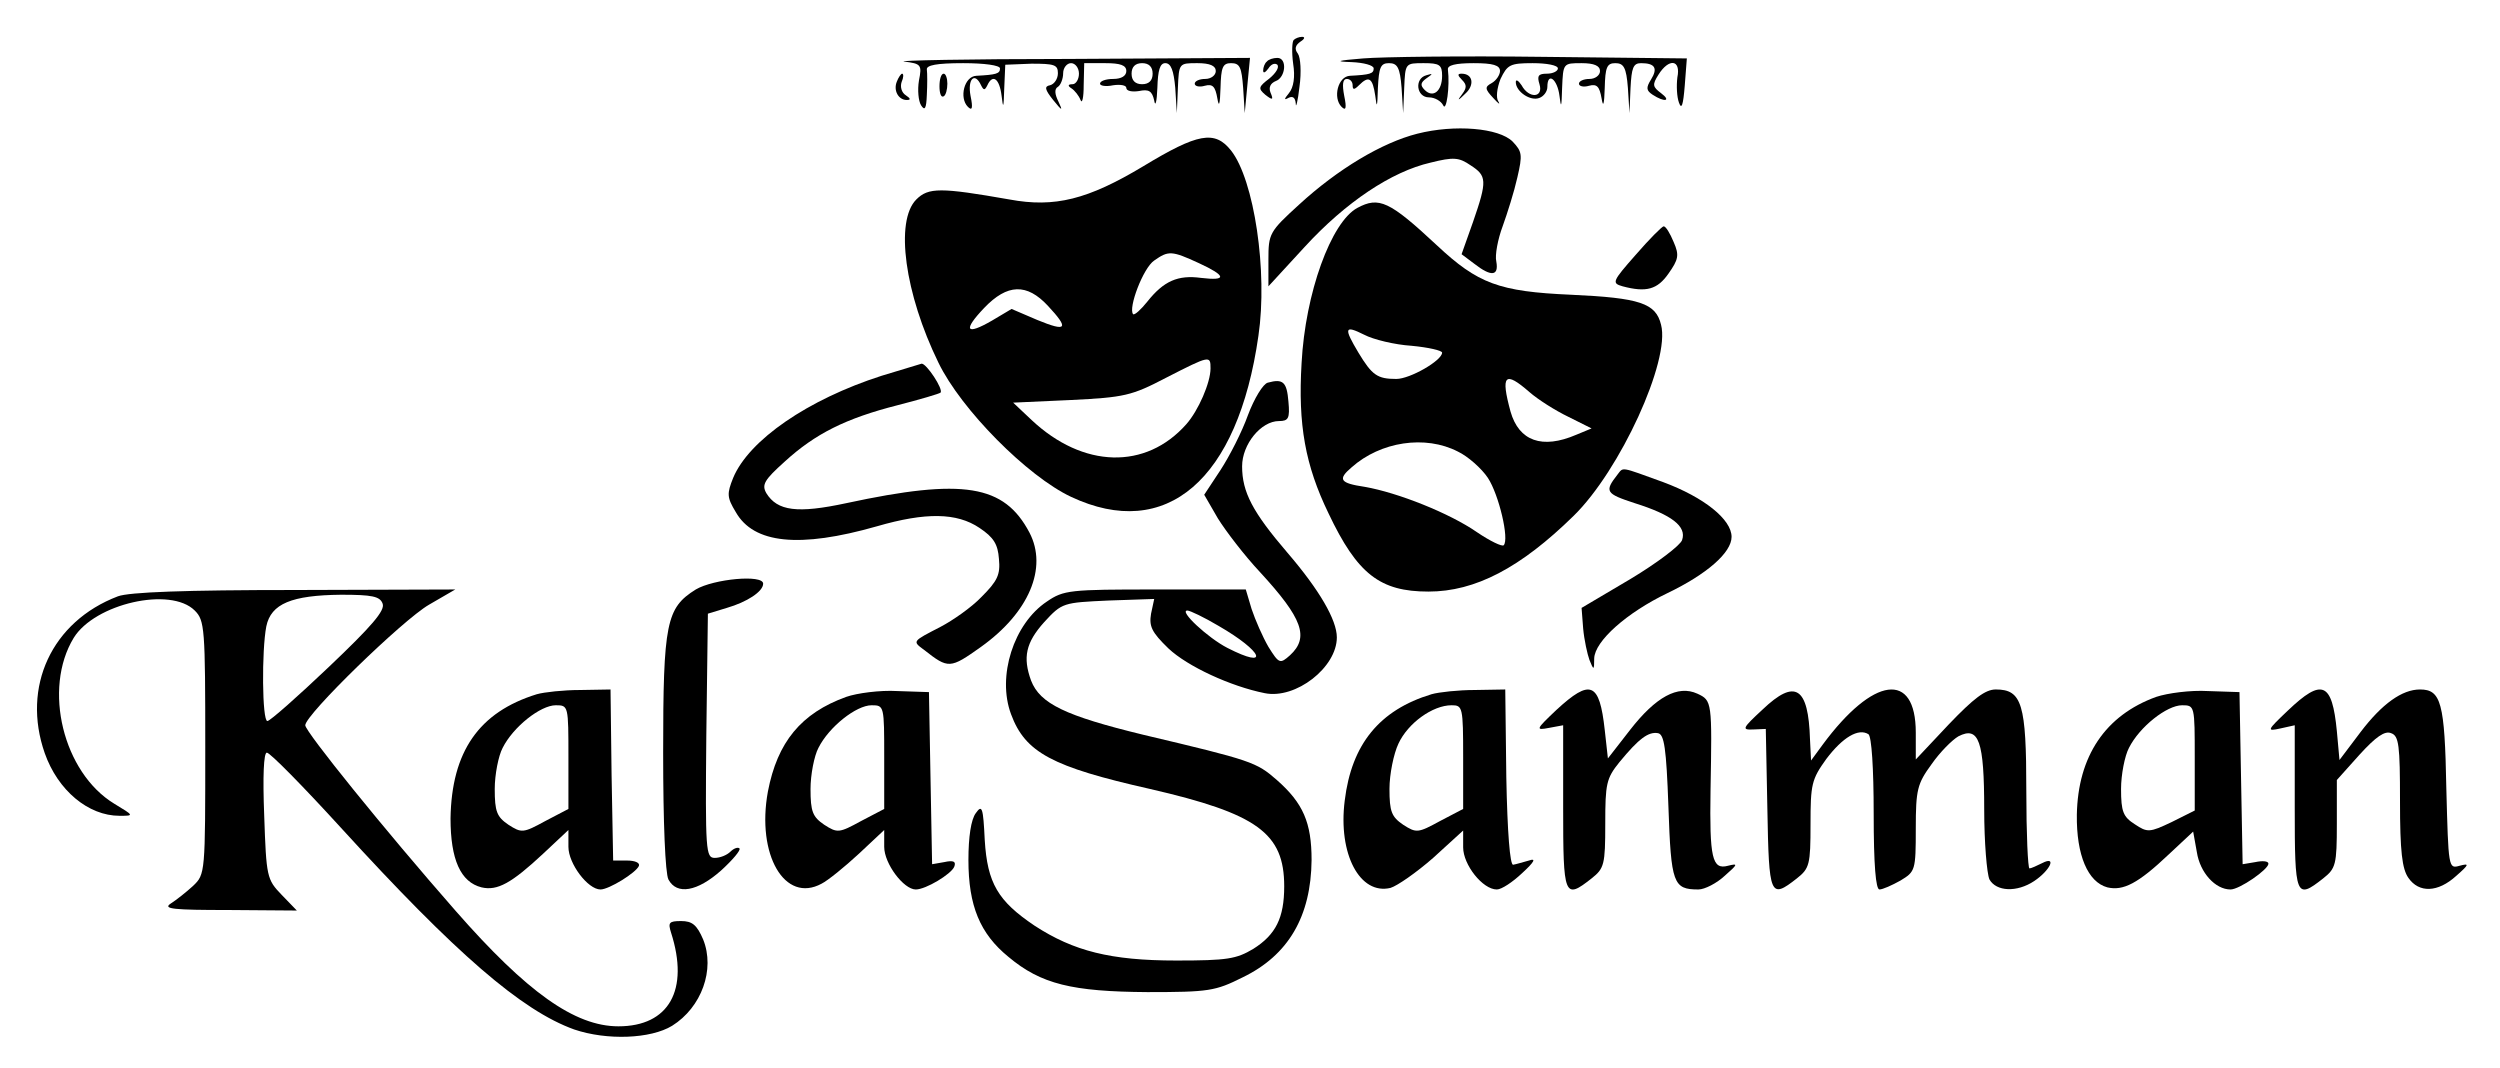 <?xml version="1.0" standalone="no"?>
<!DOCTYPE svg PUBLIC "-//W3C//DTD SVG 20010904//EN"
 "http://www.w3.org/TR/2001/REC-SVG-20010904/DTD/svg10.dtd">
<svg version="1.0" id="logo" xmlns="http://www.w3.org/2000/svg"
 width="475pt" height="203pt" viewBox="0 0 475 203"
 preserveAspectRatio="xMidYMid meet">

<g transform="translate(0,203) scale(0.1,-0.1)"
fill="#000000" stroke="none">
<path class="cls-1" d="M2458 1954 c-3 -3 -4 -23 -1 -45 4 -25 1 -45 -8 -56 -9 -11 -10 -14
-1 -9 8 4 13 1 14 -11 0 -10 4 5 7 32 4 28 2 56 -3 63 -7 9 -5 16 5 23 8 5 9
9 3 9 -6 0 -13 -3 -16 -6z"/>
<path d="M2590 1919 c-50 -4 -55 -6 -22 -7 23 -1 42 -6 42 -12 0 -10 -7 -12
-45 -14 -23 -1 -33 -42 -16 -59 8 -8 10 -3 5 21 -4 21 -3 32 5 32 6 0 11 -5
11 -12 0 -9 3 -9 12 0 19 19 26 14 31 -20 3 -25 4 -22 5 15 2 39 5 47 21 47
16 0 21 -8 24 -47 l3 -48 2 48 c2 47 2 47 37 47 30 0 35 -3 35 -24 0 -29 -17
-43 -33 -27 -9 9 -8 14 3 22 13 9 13 10 0 6 -23 -6 -19 -42 5 -42 11 0 23 -7
27 -15 6 -14 13 36 9 68 -1 8 14 12 49 12 37 0 50 -4 50 -15 0 -7 -7 -18 -16
-23 -13 -7 -13 -11 3 -28 10 -11 14 -14 10 -7 -5 7 -3 25 4 43 13 27 18 30 61
30 27 0 48 -4 48 -10 0 -5 -9 -10 -21 -10 -16 0 -19 -4 -14 -20 8 -26 -20 -28
-34 -2 -6 9 -11 12 -11 6 0 -18 28 -37 45 -30 8 3 15 12 15 21 0 29 19 15 23
-17 3 -25 4 -22 5 15 2 47 2 47 37 47 24 0 35 -5 35 -15 0 -8 -9 -15 -20 -15
-11 0 -20 -4 -20 -9 0 -5 9 -7 19 -4 15 4 20 -1 24 -24 3 -18 5 -12 6 20 1 39
4 47 20 47 16 0 21 -8 24 -47 l3 -48 2 48 c2 38 5 47 20 47 27 0 32 -10 19
-31 -10 -16 -9 -21 3 -29 23 -15 36 -12 16 3 -16 12 -17 16 -5 35 20 32 43 29
36 -5 -2 -16 -1 -37 3 -48 5 -14 8 -5 11 32 l4 52 -275 3 c-151 2 -304 0 -340
-3z"/>
<path d="M1718 1913 c32 -4 34 -6 28 -36 -3 -18 -1 -39 4 -47 7 -11 10 -7 11
20 1 19 1 41 0 48 -1 8 18 12 69 12 40 0 70 -4 70 -10 0 -10 -7 -12 -45 -14
-23 -1 -33 -42 -16 -59 8 -8 10 -3 5 21 -6 32 8 46 20 20 5 -10 7 -10 12 0 10
22 23 13 27 -20 3 -26 4 -23 5 13 l2 46 50 2 c43 0 50 -2 50 -18 0 -11 -7 -21
-15 -23 -11 -2 -10 -8 6 -28 17 -21 19 -22 10 -3 -7 14 -8 24 -1 28 5 3 10 15
10 26 0 10 7 19 15 19 8 0 15 -9 15 -20 0 -11 -6 -20 -12 -20 -9 0 -10 -3 -2
-8 6 -4 14 -14 17 -22 3 -8 6 4 6 28 l1 42 40 0 c29 0 40 -4 40 -15 0 -9 -9
-15 -25 -15 -14 0 -25 -4 -25 -9 0 -4 11 -6 25 -3 14 2 25 0 25 -5 0 -6 11 -8
24 -6 19 4 25 0 29 -18 2 -13 5 -3 6 24 1 34 5 47 15 47 11 0 16 -14 19 -47
l3 -48 2 48 c2 47 2 47 37 47 24 0 35 -5 35 -15 0 -8 -9 -15 -20 -15 -11 0
-20 -4 -20 -9 0 -5 9 -7 19 -4 15 4 20 -1 24 -24 3 -18 5 -12 6 20 1 39 4 47
20 47 17 0 20 -8 23 -47 l3 -48 5 53 5 52 -345 -2 c-190 0 -330 -3 -312 -5z
m472 -23 c0 -13 -7 -20 -20 -20 -13 0 -20 7 -20 20 0 13 7 20 20 20 13 0 20
-7 20 -20z"/>
<path d="M2407 1913 c-4 -3 -7 -11 -7 -17 0 -6 4 -4 10 4 5 8 12 11 17 7 4 -5
-3 -16 -15 -26 -21 -16 -22 -19 -8 -31 14 -11 16 -10 10 4 -4 10 0 18 10 22
19 7 22 44 3 44 -8 0 -17 -3 -20 -7z"/>
<path d="M1704 1875 c-7 -17 3 -35 19 -35 8 0 7 3 -2 9 -8 5 -11 16 -8 25 4 9
4 16 1 16 -2 0 -7 -7 -10 -15z"/>
<path d="M1785 1866 c0 -13 3 -22 8 -19 4 2 7 13 7 24 0 10 -3 19 -7 19 -5 0
-8 -11 -8 -24z"/>
<path d="M2778 1878 c9 -9 9 -15 0 -27 -10 -13 -8 -13 6 1 18 16 15 38 -7 38
-8 0 -8 -3 1 -12z"/>
<path d="M2693 1776 c-67 -17 -151 -67 -225 -135 -56 -51 -58 -55 -58 -104 l0
-51 69 75 c78 85 165 143 239 160 44 11 54 10 76 -5 31 -20 32 -29 5 -107
l-22 -62 24 -18 c32 -25 47 -24 42 4 -3 12 3 43 12 67 9 25 22 66 28 93 10 43
9 49 -9 68 -26 26 -110 33 -181 15z"/>
<path d="M2172 1714 c-105 -63 -168 -79 -254 -63 -131 23 -154 23 -177 0 -41
-41 -22 -179 42 -310 43 -89 169 -216 252 -255 181 -85 317 32 356 306 18 122
-8 296 -52 352 -31 39 -63 33 -167 -30z m106 -184 c52 -24 54 -34 4 -28 -44 6
-71 -6 -102 -45 -12 -15 -24 -26 -27 -24 -10 11 19 88 40 102 27 19 33 19 85
-5z m-287 -81 c41 -44 36 -50 -20 -27 l-49 21 -37 -22 c-50 -29 -56 -19 -15
24 44 46 81 47 121 4z m309 -119 c0 -27 -23 -80 -46 -106 -77 -87 -196 -84
-294 8 l-35 33 110 5 c101 5 115 8 180 42 84 43 85 43 85 18z"/>
<path d="M2579 1635 c-50 -27 -99 -162 -106 -295 -7 -117 7 -194 51 -285 55
-116 98 -149 190 -149 89 0 175 45 276 144 88 86 184 295 166 363 -10 41 -40
51 -171 57 -137 6 -177 21 -255 94 -90 84 -110 93 -151 71z m103 -262 c32 -3
58 -9 58 -13 0 -15 -61 -50 -87 -50 -36 0 -46 7 -72 50 -28 47 -27 53 11 34
17 -9 58 -19 90 -21z m224 -88 c16 -14 49 -35 74 -47 l44 -22 -29 -12 c-65
-28 -109 -12 -125 44 -19 70 -11 78 36 37z m-136 -113 c19 -9 45 -32 57 -50
21 -32 41 -117 30 -128 -3 -3 -26 8 -51 25 -52 36 -150 75 -213 86 -47 7 -52
14 -25 37 55 49 140 62 202 30z"/>
<path d="M3108 1546 c-45 -51 -46 -54 -25 -60 45 -12 66 -6 87 24 19 27 21 35
10 60 -7 17 -15 30 -19 30 -3 0 -27 -24 -53 -54z"/>
<path d="M1675 1316 c-140 -45 -252 -122 -282 -194 -12 -30 -12 -37 5 -65 34
-60 121 -69 268 -27 93 27 152 26 195 -3 27 -18 35 -31 37 -59 3 -30 -3 -42
-33 -72 -19 -20 -55 -45 -78 -57 -54 -28 -54 -27 -31 -44 46 -36 49 -36 108 6
91 65 127 150 92 217 -48 91 -125 104 -348 56 -93 -20 -131 -15 -152 19 -9 16
-4 25 35 60 58 53 116 82 214 107 43 11 80 22 82 24 6 6 -27 56 -36 55 -3 -1
-37 -11 -76 -23z"/>
<path d="M2409 1303 c-9 -2 -26 -30 -38 -62 -11 -31 -35 -78 -52 -104 l-31
-47 26 -45 c15 -24 50 -70 80 -102 81 -88 94 -124 57 -158 -19 -17 -21 -16
-41 16 -11 19 -25 51 -32 72 l-11 37 -172 0 c-162 0 -174 -1 -206 -23 -63 -42
-95 -142 -68 -214 27 -73 78 -100 264 -142 204 -47 255 -84 255 -185 0 -60
-16 -92 -59 -119 -32 -19 -49 -22 -146 -22 -125 0 -195 18 -269 66 -70 47 -90
81 -95 163 -3 62 -5 68 -17 51 -9 -12 -14 -45 -14 -89 0 -87 22 -140 76 -184
62 -52 121 -66 264 -67 117 0 129 2 181 28 87 42 130 116 131 223 0 71 -16
108 -66 152 -39 34 -47 37 -254 86 -148 36 -196 59 -213 103 -16 44 -10 72 25
111 34 37 36 37 122 41 l87 3 -6 -28 c-4 -24 1 -35 33 -66 36 -34 118 -72 183
-85 59 -12 137 49 137 106 0 33 -33 90 -94 161 -66 77 -86 115 -86 164 0 42
36 86 70 86 18 0 21 5 18 37 -3 37 -10 44 -39 36z m-94 -462 c85 -49 99 -84
17 -42 -37 19 -93 71 -76 71 5 0 32 -13 59 -29z"/>
<path d="M3073 1128 c-25 -32 -22 -36 33 -54 70 -22 99 -44 90 -70 -3 -10 -48
-44 -98 -74 l-93 -55 3 -39 c2 -22 8 -49 12 -60 8 -20 9 -20 9 3 1 33 62 87
139 124 75 36 122 77 122 107 0 33 -52 75 -130 104 -83 30 -75 29 -87 14z"/>
<path d="M1322 910 c-56 -35 -62 -63 -62 -310 0 -134 4 -229 10 -241 16 -30
55 -23 100 17 22 20 38 39 35 42 -3 3 -11 0 -17 -6 -7 -7 -20 -12 -30 -12 -17
0 -18 13 -16 232 l3 232 36 11 c38 11 69 31 69 46 0 18 -94 9 -128 -11z"/>
<path d="M224 897 c-126 -48 -183 -172 -139 -298 25 -71 83 -119 142 -119 28
0 28 0 -10 23 -97 59 -136 218 -77 315 40 65 184 98 230 52 19 -19 20 -33 20
-260 0 -239 0 -241 -23 -263 -13 -12 -32 -27 -43 -34 -15 -10 6 -12 110 -12
l130 -1 -29 30 c-28 29 -29 34 -33 150 -3 75 -1 120 5 120 6 0 69 -64 141
-143 218 -239 343 -347 443 -383 62 -21 145 -18 186 7 56 35 82 107 59 164
-12 28 -21 35 -42 35 -23 0 -25 -3 -19 -22 35 -109 -4 -178 -100 -178 -83 0
-174 65 -309 219 -136 155 -286 341 -286 353 0 20 185 200 235 229 l50 29
-305 -1 c-208 0 -315 -4 -336 -12z m503 -14 c5 -13 -21 -43 -102 -120 -60 -57
-112 -103 -117 -103 -10 0 -11 134 -2 180 9 43 48 59 142 60 59 0 74 -3 79
-17z"/>
<path d="M1020 711 c-110 -34 -162 -109 -164 -236 0 -78 19 -121 59 -131 30
-7 57 8 117 64 l48 45 0 -32 c0 -32 37 -81 61 -81 16 0 68 32 73 45 2 6 -8 10
-23 10 l-26 0 -3 163 -2 162 -58 -1 c-31 0 -68 -4 -82 -8z m60 -120 l0 -98
-44 -23 c-42 -23 -45 -23 -70 -7 -22 15 -26 25 -26 68 0 27 7 63 15 78 20 40
72 81 101 81 24 0 24 -1 24 -99z"/>
<path d="M1608 706 c-86 -31 -131 -86 -149 -180 -22 -120 32 -213 102 -175 12
6 44 32 71 57 l48 45 0 -32 c0 -32 37 -81 60 -81 19 0 67 29 73 43 4 10 -1 13
-19 9 l-23 -4 -3 163 -3 164 -60 2 c-33 2 -77 -4 -97 -11z m72 -115 l0 -98
-44 -23 c-42 -23 -45 -23 -70 -7 -22 15 -26 25 -26 68 0 27 7 63 15 78 20 40
72 81 101 81 24 0 24 -1 24 -99z"/>
<path d="M2720 711 c-99 -30 -152 -95 -165 -202 -13 -102 29 -180 87 -166 13
4 49 29 81 57 l57 52 0 -32 c0 -33 37 -80 64 -80 9 0 30 14 48 31 24 22 27 29
13 24 -11 -3 -24 -7 -30 -8 -6 -1 -11 61 -13 166 l-2 167 -58 -1 c-31 0 -68
-4 -82 -8z m60 -120 l0 -98 -44 -23 c-42 -23 -45 -23 -70 -7 -22 15 -26 25
-26 68 0 28 8 67 17 86 18 39 65 73 101 73 21 0 22 -3 22 -99z"/>
<path d="M2957 681 c-39 -37 -40 -39 -14 -34 l27 5 0 -156 c0 -170 2 -176 54
-135 24 19 26 26 26 104 0 76 2 86 27 117 37 45 55 58 73 55 12 -2 16 -28 20
-140 5 -146 9 -157 57 -157 12 0 35 12 50 26 25 22 26 24 6 19 -30 -8 -35 15
-33 143 3 169 3 171 -25 184 -37 17 -79 -6 -128 -69 l-42 -54 -6 54 c-10 91
-27 98 -92 38z"/>
<path d="M3349 682 c-39 -36 -40 -39 -18 -38 l24 1 3 -152 c3 -166 5 -172 56
-132 24 19 26 26 26 103 0 76 2 85 30 124 31 41 61 59 80 47 6 -4 10 -64 10
-151 0 -98 4 -144 11 -144 6 0 24 8 40 17 28 17 29 19 29 99 0 74 3 85 30 122
16 23 39 46 51 53 39 20 49 -9 49 -139 0 -62 5 -122 10 -133 13 -23 52 -25 85
-3 30 20 44 49 15 34 -10 -5 -21 -10 -24 -10 -3 0 -6 66 -6 148 0 164 -8 192
-58 192 -20 0 -42 -17 -89 -66 l-63 -67 0 51 c0 118 -81 107 -177 -23 l-22
-30 -2 40 c-3 100 -28 116 -90 57z"/>
<path d="M4097 706 c-97 -35 -149 -113 -151 -224 -1 -77 21 -128 58 -138 30
-7 58 7 117 63 l46 43 7 -39 c6 -39 35 -71 64 -71 17 0 72 38 72 49 0 5 -11 6
-25 3 l-24 -4 -3 163 -3 164 -60 2 c-33 2 -77 -4 -98 -11z m73 -116 l0 -100
-44 -22 c-42 -20 -46 -20 -70 -4 -22 14 -26 24 -26 67 0 27 7 63 15 78 20 40
72 81 101 81 24 0 24 -1 24 -100z"/>
<path d="M4347 680 c-40 -38 -41 -40 -14 -34 l27 6 0 -156 c0 -170 2 -176 54
-135 24 19 26 26 26 104 l0 83 43 48 c31 34 48 46 60 41 15 -5 17 -23 17 -129
0 -96 4 -129 16 -146 20 -29 56 -28 91 4 25 22 25 24 6 19 -21 -6 -21 -4 -25
148 -3 162 -10 187 -50 187 -34 0 -72 -27 -113 -81 l-40 -53 -5 55 c-9 93 -28
101 -93 39z"/>
</g>
</svg>
